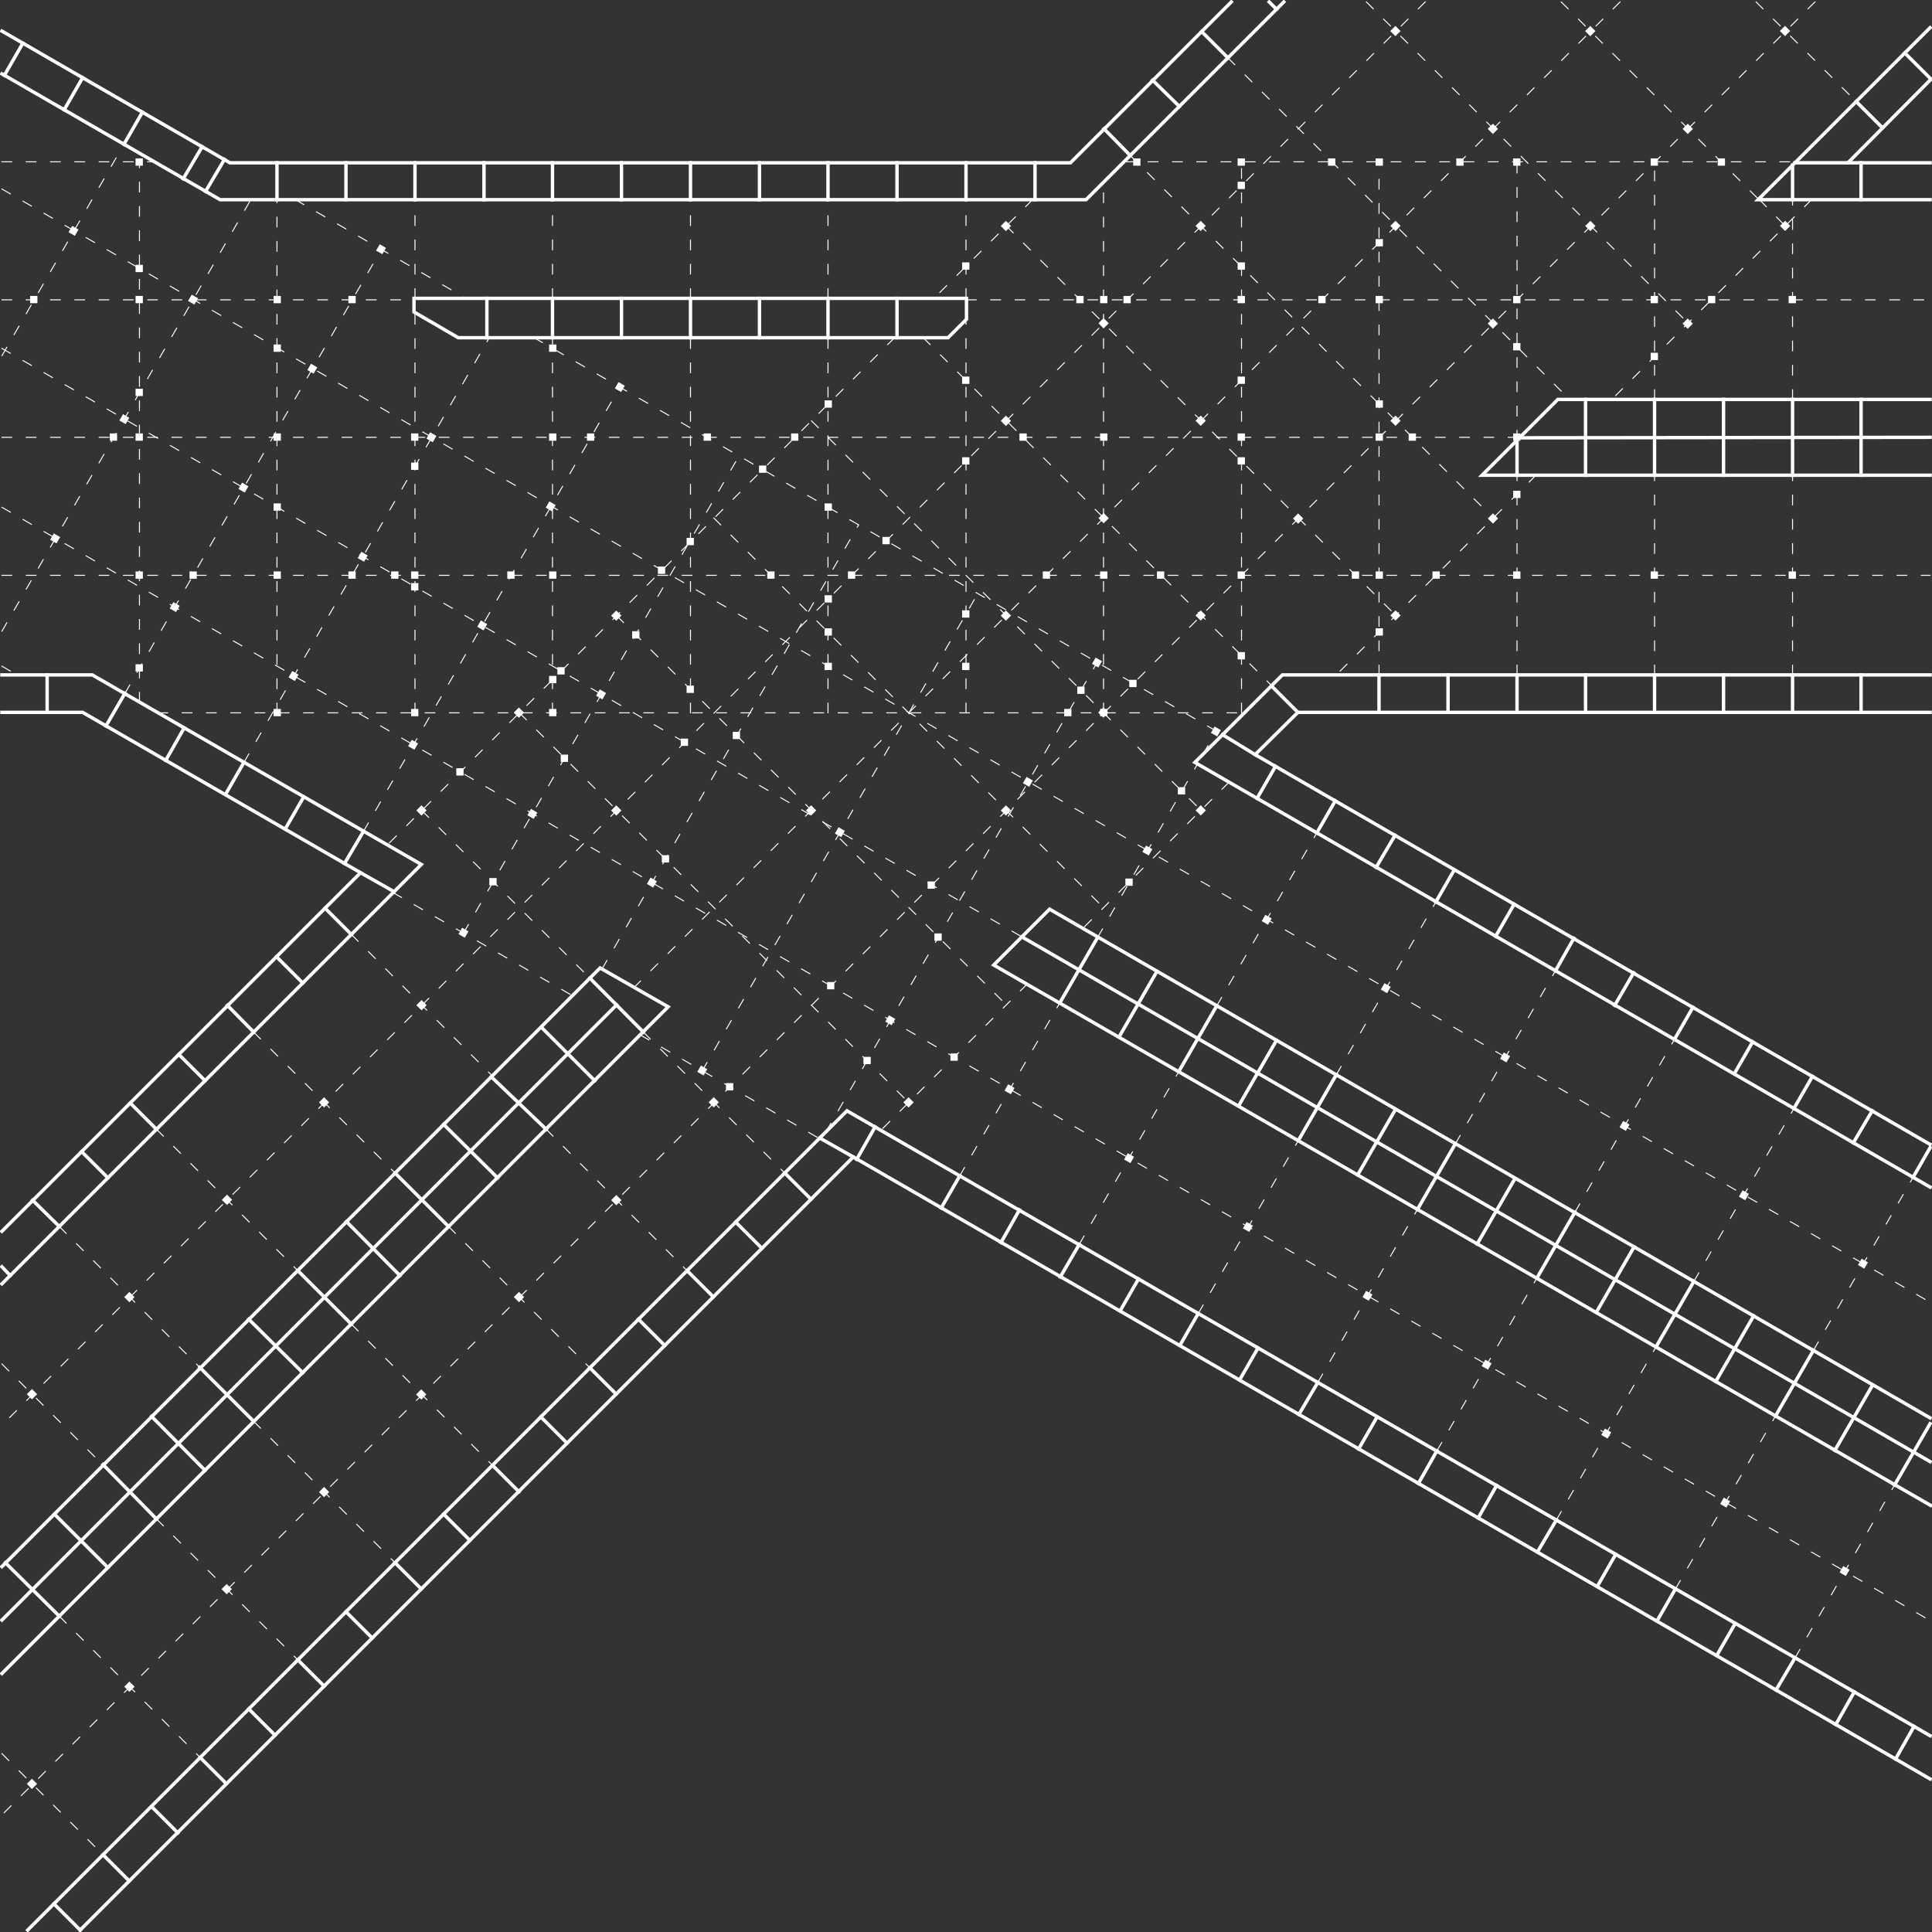 <?xml version="1.0" encoding="utf-8"?>
<!-- Generator: Adobe Illustrator 22.0.1, SVG Export Plug-In . SVG Version: 6.00 Build 0)  -->
<svg version="1.1" xmlns="http://www.w3.org/2000/svg" xmlns:xlink="http://www.w3.org/1999/xlink" x="0px" y="0px" width="397.6px"
	 height="397.6px" viewBox="0 0 397.6 397.6" style="enable-background:new 0 0 397.6 397.6;" xml:space="preserve">
<rect x="0" y="0" width="397.6" height="397.6" fill="#333333" stroke="none"/>
<style type="text/css">
	.st0{display:none;}
	.st1{display:inline;stroke:#FFFFFF;stroke-linecap:round;stroke-linejoin:round;}
	.st2{fill:#FFFFFF;stroke:#FFFFFF;stroke-width:0.4;stroke-miterlimit:10;}
	.st3{fill:none;stroke:#FFFFFF;stroke-linecap:square;}
	.st4{fill:none;stroke:#FFFFFF;stroke-width:0.7;stroke-linecap:square;}
	.st5{fill:none;stroke:#FFFFFF;stroke-width:0.55;stroke-linecap:square;}
	.st6{fill:none;stroke:#FFFFFF;stroke-width:0.6;stroke-linecap:square;stroke-dasharray:2,3;}
	.st7{fill:none;stroke:#FFFFFF;stroke-width:0.2;stroke-linecap:square;stroke-dasharray:2,3;}
	.st8{fill:none;stroke:#FFFFFF;stroke-width:0.3;stroke-linecap:square;}
	.st9{fill:none;stroke:#FFFFFF;stroke-width:0.5;stroke-linecap:square;}
	.st10{fill:none;stroke:#FFFFFF;stroke-width:0.7;stroke-linecap:square;stroke-dasharray:2,3;}
	.st11{fill:none;stroke:#FFFFFF;stroke-width:0.4;stroke-linecap:square;}
	.st12{display:inline;}
	.st13{fill:#FFFFFF;}
	.st14{display:inline;fill:none;stroke:#000000;stroke-linecap:round;stroke-linejoin:round;}
</style>
<g id="FOND" class="st0">
	<rect x="-516.8" y="-51.8" class="st1" width="1470.6" height="1969.9"/>
</g>
<g id="Calque_1" class="st0">
</g>
<g id="PLAN::STRUCTURE_1.1">
	<rect x="232.6" y="140.1" class="st2" width="1.1" height="1.1"/>
	
		<rect x="246.6" y="45.9" transform="matrix(0.707 -0.707 0.707 0.707 39.522 188.391)" class="st2" width="1.1" height="1.1"/>
	<rect x="286.7" y="86" transform="matrix(0.707 -0.707 0.707 0.707 22.917 228.479)" class="st2" width="1.1" height="1.1"/>
	
		<rect x="306.7" y="106.1" transform="matrix(0.707 -0.707 0.707 0.707 14.614 248.523)" class="st2" width="1.1" height="1.1"/>
	
		<rect x="206.5" y="45.9" transform="matrix(0.707 -0.707 0.707 0.707 27.787 160.055)" class="st2" width="1.1" height="1.1"/>
	<rect x="226.6" y="66" transform="matrix(0.707 -0.707 0.707 0.707 19.471 180.075)" class="st2" width="1.1" height="1.1"/>
	<rect x="246.6" y="86" transform="matrix(0.707 -0.707 0.707 0.707 11.175 200.132)" class="st2" width="1.1" height="1.1"/>
	
		<rect x="266.6" y="106.1" transform="matrix(0.707 -0.707 0.707 0.707 2.88 220.193)" class="st2" width="1.1" height="1.1"/>
	
		<rect x="379.1" y="322.8" transform="matrix(0.5 -0.866 0.866 0.5 -90.24 490.415)" class="st2" width="1.1" height="1.1"/>
	<rect x="382.9" y="259.5" transform="matrix(0.5 -0.866 0.866 0.5 -33.535 462.104)" class="st2" width="1.1" height="1.1"/>
	<rect x="354.5" y="308.6" transform="matrix(0.5 -0.866 0.866 0.5 -90.221 462.124)" class="st2" width="1.1" height="1.1"/>
	<rect x="358.3" y="245.4" transform="matrix(0.5 -0.866 0.866 0.5 -33.526 433.775)" class="st2" width="1.1" height="1.1"/>
	<rect x="330" y="294.5" transform="matrix(0.5 -0.866 0.866 0.5 -90.228 433.758)" class="st2" width="1.1" height="1.1"/>
	
		<rect x="333.8" y="231.2" transform="matrix(0.5 -0.866 0.866 0.5 -33.548 405.383)" class="st2" width="1.1" height="1.1"/>
	
		<rect x="305.4" y="280.3" transform="matrix(0.5 -0.866 0.866 0.5 -90.237 405.381)" class="st2" width="1.1" height="1.1"/>
	<rect x="309.2" y="217" transform="matrix(0.5 -0.866 0.866 0.5 -33.528 377.08)" class="st2" width="1.1" height="1.1"/>
	<rect x="280.9" y="266.1" transform="matrix(0.5 -0.866 0.866 0.5 -90.223 377.081)" class="st2" width="1.1" height="1.1"/>
	<rect x="284.7" y="202.8" transform="matrix(0.5 -0.866 0.866 0.5 -33.535 348.719)" class="st2" width="1.1" height="1.1"/>
	<rect x="256.3" y="251.9" transform="matrix(0.5 -0.866 0.866 0.5 -90.228 348.719)" class="st2" width="1.1" height="1.1"/>
	<rect x="260.1" y="188.7" transform="matrix(0.5 -0.866 0.866 0.5 -33.529 320.385)" class="st2" width="1.1" height="1.1"/>
	<rect x="231.8" y="237.8" transform="matrix(0.5 -0.866 0.866 0.5 -90.224 320.386)" class="st2" width="1.1" height="1.1"/>
	<rect x="249.7" y="149.9" transform="matrix(0.5 -0.866 0.866 0.5 -5.188 292.026)" class="st2" width="1.1" height="1.1"/>
	<rect x="235.6" y="174.5" transform="matrix(0.5 -0.866 0.866 0.5 -33.539 292.017)" class="st2" width="1.1" height="1.1"/>
	
		<rect x="207.2" y="223.6" transform="matrix(0.5 -0.866 0.866 0.5 -90.233 292.003)" class="st2" width="1.1" height="1.1"/>
	<rect x="225.2" y="135.8" transform="matrix(0.5 -0.866 0.866 0.5 -5.192 263.672)" class="st2" width="1.1" height="1.1"/>
	<rect x="211" y="160.3" transform="matrix(0.5 -0.866 0.866 0.5 -33.535 263.679)" class="st2" width="1.1" height="1.1"/>
	<rect x="182.7" y="209.4" transform="matrix(0.5 -0.866 0.866 0.5 -90.225 263.691)" class="st2" width="1.1" height="1.1"/>
	<rect x="172.3" y="170.7" transform="matrix(0.5 -0.866 0.866 0.5 -61.883 235.325)" class="st2" width="1.1" height="1.1"/>
	
		<rect x="144" y="219.8" transform="matrix(0.5 -0.866 0.866 0.5 -118.575 235.313)" class="st2" width="1.1" height="1.1"/>
	<rect x="133.6" y="181.1" transform="matrix(0.5 -0.866 0.866 0.5 -90.229 206.979)" class="st2" width="1.1" height="1.1"/>
	<rect x="123.2" y="142.3" transform="matrix(0.5 -0.866 0.866 0.5 -61.88 178.648)" class="st2" width="1.1" height="1.1"/>
	<rect x="109" y="166.9" transform="matrix(0.5 -0.866 0.866 0.5 -90.228 178.64)" class="st2" width="1.1" height="1.1"/>
	<rect x="94.9" y="191.4" transform="matrix(0.5 -0.866 0.866 0.5 -118.574 178.64)" class="st2" width="1.1" height="1.1"/>
	<rect x="127" y="79.1" transform="matrix(0.5 -0.866 0.866 0.5 -5.191 150.289)" class="st2" width="1.1" height="1.1"/>
	<rect x="112.8" y="103.6" transform="matrix(0.5 -0.866 0.866 0.5 -33.535 150.293)" class="st2" width="1.1" height="1.1"/>
	<rect x="98.7" y="128.2" transform="matrix(0.5 -0.866 0.866 0.5 -61.883 150.281)" class="st2" width="1.1" height="1.1"/>
	<rect x="84.5" y="152.7" transform="matrix(0.5 -0.866 0.866 0.5 -90.228 150.301)" class="st2" width="1.1" height="1.1"/>
	<rect x="88.3" y="89.4" transform="matrix(0.5 -0.866 0.866 0.5 -33.533 121.952)" class="st2" width="1.1" height="1.1"/>
	<rect x="74.1" y="114" transform="matrix(0.5 -0.866 0.866 0.5 -61.881 121.953)" class="st2" width="1.1" height="1.1"/>
	<rect x="59.9" y="138.5" transform="matrix(0.5 -0.866 0.866 0.5 -90.228 121.947)" class="st2" width="1.1" height="1.1"/>
	<rect x="77.9" y="50.7" transform="matrix(0.5 -0.866 0.866 0.5 -5.186 93.604)" class="st2" width="1.1" height="1.1"/>
	<rect x="63.7" y="75.3" transform="matrix(0.5 -0.866 0.866 0.5 -33.536 93.593)" class="st2" width="1.1" height="1.1"/>
	<rect x="49.6" y="99.8" transform="matrix(0.5 -0.866 0.866 0.5 -61.881 93.6)" class="st2" width="1.1" height="1.1"/>
	<rect x="35.4" y="124.4" transform="matrix(0.5 -0.866 0.866 0.5 -90.227 93.596)" class="st2" width="1.1" height="1.1"/>
	<rect x="39.2" y="61.1" transform="matrix(0.5 -0.866 0.866 0.5 -33.535 65.257)" class="st2" width="1.1" height="1.1"/>
	<rect x="25" y="85.7" transform="matrix(0.5 -0.866 0.866 0.5 -61.882 65.258)" class="st2" width="1.1" height="1.1"/>
	
		<rect x="286.7" y="126.1" transform="matrix(0.707 -0.707 0.707 0.707 -5.437 240.202)" class="st2" width="1.1" height="1.1"/>
	<rect x="206.5" y="86" transform="matrix(0.707 -0.707 0.707 0.707 -0.561 171.799)" class="st2" width="1.1" height="1.1"/>
	
		<rect x="226.6" y="106.1" transform="matrix(0.707 -0.707 0.707 0.707 -8.869 191.83)" class="st2" width="1.1" height="1.1"/>
	
		<rect x="246.6" y="126.1" transform="matrix(0.707 -0.707 0.707 0.707 -17.177 211.857)" class="st2" width="1.1" height="1.1"/>
	
		<rect x="206.5" y="126.1" transform="matrix(0.707 -0.707 0.707 0.707 -28.913 183.527)" class="st2" width="1.1" height="1.1"/>
	<rect x="10.8" y="110.2" transform="matrix(0.5 -0.866 0.866 0.5 -90.228 65.254)" class="st2" width="1.1" height="1.1"/>
	<rect x="14.6" y="46.9" transform="matrix(0.5 -0.866 0.866 0.5 -33.535 36.907)" class="st2" width="1.1" height="1.1"/>
	<rect x="28.1" y="117.8" class="st2" width="1.1" height="1.1"/>
	<rect x="28.1" y="89.4" class="st2" width="1.1" height="1.1"/>
	<rect x="28.1" y="61.1" class="st2" width="1.1" height="1.1"/>
	<rect x="28.1" y="32.8" class="st2" width="1.1" height="1.1"/>
	<rect x="56.5" y="146.1" class="st2" width="1.1" height="1.1"/>
	<rect x="56.5" y="117.8" class="st2" width="1.1" height="1.1"/>
	<rect x="56.5" y="89.4" class="st2" width="1.1" height="1.1"/>
	<rect x="56.5" y="61.1" class="st2" width="1.1" height="1.1"/>
	<rect x="84.8" y="146.1" class="st2" width="1.1" height="1.1"/>
	<rect x="84.8" y="117.8" class="st2" width="1.1" height="1.1"/>
	<rect x="84.8" y="89.4" class="st2" width="1.1" height="1.1"/>
	<rect x="113.2" y="146.1" class="st2" width="1.1" height="1.1"/>
	<rect x="113.2" y="117.8" class="st2" width="1.1" height="1.1"/>
	<rect x="113.2" y="89.4" class="st2" width="1.1" height="1.1"/>
	<rect x="226.6" y="146.1" class="st2" width="1.1" height="1.1"/>
	<rect x="226.6" y="117.8" class="st2" width="1.1" height="1.1"/>
	<rect x="226.6" y="89.4" class="st2" width="1.1" height="1.1"/>
	<rect x="226.6" y="61.1" class="st2" width="1.1" height="1.1"/>
	<rect x="254.9" y="117.8" class="st2" width="1.1" height="1.1"/>
	<rect x="254.9" y="89.4" class="st2" width="1.1" height="1.1"/>
	<rect x="254.9" y="61.1" class="st2" width="1.1" height="1.1"/>
	<rect x="254.9" y="32.8" class="st2" width="1.1" height="1.1"/>
	<rect x="283.3" y="117.8" class="st2" width="1.1" height="1.1"/>
	<rect x="283.3" y="89.4" class="st2" width="1.1" height="1.1"/>
	<rect x="283.3" y="61.1" class="st2" width="1.1" height="1.1"/>
	<rect x="283.3" y="32.8" class="st2" width="1.1" height="1.1"/>
	<rect x="311.6" y="117.8" class="st2" width="1.1" height="1.1"/>
	<rect x="311.6" y="89.4" class="st2" width="1.1" height="1.1"/>
	<rect x="311.6" y="61.1" class="st2" width="1.1" height="1.1"/>
	<rect x="311.6" y="32.8" class="st2" width="1.1" height="1.1"/>
	<rect x="339.9" y="117.8" class="st2" width="1.1" height="1.1"/>
	<rect x="339.9" y="61.1" class="st2" width="1.1" height="1.1"/>
	<rect x="339.9" y="32.8" class="st2" width="1.1" height="1.1"/>
	<rect x="368.3" y="117.8" class="st2" width="1.1" height="1.1"/>
	<rect x="368.3" y="61.1" class="st2" width="1.1" height="1.1"/>
	
		<rect x="366.9" y="5.8" transform="matrix(0.707 -0.707 0.707 0.707 103.077 261.672)" class="st2" width="1.1" height="1.1"/>
	
		<rect x="326.8" y="5.8" transform="matrix(0.707 -0.707 0.707 0.707 91.351 233.342)" class="st2" width="1.1" height="1.1"/>
	
		<rect x="346.8" y="25.9" transform="matrix(0.707 -0.707 0.707 0.707 83.063 253.403)" class="st2" width="1.1" height="1.1"/>
	
		<rect x="366.9" y="45.9" transform="matrix(0.707 -0.707 0.707 0.707 74.746 273.43)" class="st2" width="1.1" height="1.1"/>
	
		<rect x="286.7" y="5.8" transform="matrix(0.707 -0.707 0.707 0.707 79.597 204.983)" class="st2" width="1.1" height="1.1"/>
	
		<rect x="306.7" y="25.9" transform="matrix(0.707 -0.707 0.707 0.707 71.307 225.04)" class="st2" width="1.1" height="1.1"/>
	
		<rect x="326.8" y="45.9" transform="matrix(0.707 -0.707 0.707 0.707 63.017 245.1)" class="st2" width="1.1" height="1.1"/>
	<rect x="346.8" y="66" transform="matrix(0.707 -0.707 0.707 0.707 54.702 265.128)" class="st2" width="1.1" height="1.1"/>
	
		<rect x="286.7" y="45.9" transform="matrix(0.707 -0.707 0.707 0.707 51.263 216.737)" class="st2" width="1.1" height="1.1"/>
	
		<rect x="226.6" y="146.1" transform="matrix(0.707 -0.707 0.707 0.707 -37.219 203.555)" class="st2" width="1.1" height="1.1"/>
	
		<rect x="246.6" y="166.2" transform="matrix(0.707 -0.707 0.707 0.707 -45.518 223.615)" class="st2" width="1.1" height="1.1"/>
	
		<rect x="206.5" y="166.2" transform="matrix(0.707 -0.707 0.707 0.707 -57.257 195.285)" class="st2" width="1.1" height="1.1"/>
	
		<rect x="126.3" y="126.1" transform="matrix(0.707 -0.707 0.707 0.707 -52.396 126.834)" class="st2" width="1.1" height="1.1"/>
	
		<rect x="166.4" y="166.2" transform="matrix(0.707 -0.707 0.707 0.707 -69.001 166.922)" class="st2" width="1.1" height="1.1"/>
	
		<rect x="106.3" y="146.1" transform="matrix(0.707 -0.707 0.707 0.707 -72.438 118.521)" class="st2" width="1.1" height="1.1"/>
	
		<rect x="126.3" y="166.2" transform="matrix(0.707 -0.707 0.707 0.707 -80.744 138.589)" class="st2" width="1.1" height="1.1"/>
	
		<rect x="186.5" y="226.3" transform="matrix(0.707 -0.707 0.707 0.707 -105.651 198.726)" class="st2" width="1.1" height="1.1"/>
	
		<rect x="86.2" y="166.2" transform="matrix(0.707 -0.707 0.707 0.707 -92.484 110.229)" class="st2" width="1.1" height="1.1"/>
	<rect x="306.7" y="66" transform="matrix(0.707 -0.707 0.707 0.707 42.95 236.765)" class="st2" width="1.1" height="1.1"/>
	
		<rect x="146.4" y="226.3" transform="matrix(0.707 -0.707 0.707 0.707 -117.391 170.361)" class="st2" width="1.1" height="1.1"/>
	
		<rect x="86.2" y="206.3" transform="matrix(0.707 -0.707 0.707 0.707 -120.825 121.958)" class="st2" width="1.1" height="1.1"/>
	
		<rect x="126.3" y="246.4" transform="matrix(0.707 -0.707 0.707 0.707 -137.44 162.075)" class="st2" width="1.1" height="1.1"/>
	
		<rect x="66.2" y="226.3" transform="matrix(0.707 -0.707 0.707 0.707 -140.881 113.681)" class="st2" width="1.1" height="1.1"/>
	
		<rect x="106.3" y="266.4" transform="matrix(0.707 -0.707 0.707 0.707 -157.472 153.74)" class="st2" width="1.1" height="1.1"/>
	
		<rect x="46.2" y="246.4" transform="matrix(0.707 -0.707 0.707 0.707 -160.927 105.379)" class="st2" width="1.1" height="1.1"/>
	
		<rect x="86.2" y="286.4" transform="matrix(0.707 -0.707 0.707 0.707 -177.514 145.437)" class="st2" width="1.1" height="1.1"/>
	
		<rect x="26.1" y="266.4" transform="matrix(0.707 -0.707 0.707 0.707 -180.951 97.05)" class="st2" width="1.1" height="1.1"/>
	
		<rect x="66.2" y="306.5" transform="matrix(0.707 -0.707 0.707 0.707 -197.578 137.168)" class="st2" width="1.1" height="1.1"/>
	
		<rect x="6.1" y="286.4" transform="matrix(0.707 -0.707 0.707 0.707 -200.994 88.748)" class="st2" width="1.1" height="1.1"/>
	
		<rect x="46.2" y="326.5" transform="matrix(0.707 -0.707 0.707 0.707 -217.623 128.865)" class="st2" width="1.1" height="1.1"/>
	
		<rect x="26.1" y="346.6" transform="matrix(0.707 -0.707 0.707 0.707 -237.641 120.53)" class="st2" width="1.1" height="1.1"/>
	
		<rect x="6.1" y="366.6" transform="matrix(0.707 -0.707 0.707 0.707 -257.699 112.244)" class="st2" width="1.1" height="1.1"/>
	<rect x="170.4" y="202.3" class="st2" width="1.1" height="1.1"/>
	<rect x="198.2" y="125.8" class="st2" width="1.1" height="1.1"/>
	<rect x="198.2" y="136.6" class="st2" width="1.1" height="1.1"/>
	<rect x="169.9" y="129.5" class="st2" width="1.1" height="1.1"/>
	<rect x="169.9" y="136.6" class="st2" width="1.1" height="1.1"/>
	<rect x="135.6" y="116.8" class="st2" width="1.1" height="1.1"/>
	<rect x="71.9" y="61.1" class="st2" width="1.1" height="1.1"/>
	<rect x="28.1" y="80.2" class="st2" width="1.1" height="1.1"/>
	<rect x="39.2" y="117.8" class="st2" width="1.1" height="1.1"/>
	<rect x="28.1" y="136.9" class="st2" width="1.1" height="1.1"/>
	<rect x="353.7" y="32.8" class="st2" width="1.1" height="1.1"/>
	<rect x="351.7" y="61.1" class="st2" width="1.1" height="1.1"/>
	<rect x="311.6" y="101.2" class="st2" width="1.1" height="1.1"/>
	<rect x="254.9" y="94.3" class="st2" width="1.1" height="1.1"/>
	<rect x="283.3" y="82.6" class="st2" width="1.1" height="1.1"/>
	<rect x="311.6" y="70.8" class="st2" width="1.1" height="1.1"/>
	<rect x="299.9" y="32.8" class="st2" width="1.1" height="1.1"/>
	<rect x="273.5" y="32.8" class="st2" width="1.1" height="1.1"/>
	<rect x="283.3" y="49.4" class="st2" width="1.1" height="1.1"/>
	<rect x="219.2" y="146.1" class="st2" width="1.1" height="1.1"/>
	<rect x="242.6" y="162.2" class="st2" width="1.1" height="1.1"/>
	<rect x="283.3" y="129.5" class="st2" width="1.1" height="1.1"/>
	<rect x="278.4" y="117.8" class="st2" width="1.1" height="1.1"/>
	<rect x="295" y="117.8" class="st2" width="1.1" height="1.1"/>
	<rect x="290.1" y="89.4" class="st2" width="1.1" height="1.1"/>
	<rect x="339.9" y="72.8" class="st2" width="1.1" height="1.1"/>
	<rect x="254.9" y="37.6" class="st2" width="1.1" height="1.1"/>
	<rect x="233.4" y="32.8" class="st2" width="1.1" height="1.1"/>
	<rect x="254.9" y="54.2" class="st2" width="1.1" height="1.1"/>
	<rect x="271.5" y="61.1" class="st2" width="1.1" height="1.1"/>
	<rect x="254.9" y="77.7" class="st2" width="1.1" height="1.1"/>
	<rect x="210" y="89.4" class="st2" width="1.1" height="1.1"/>
	<rect x="214.8" y="117.8" class="st2" width="1.1" height="1.1"/>
	<rect x="238.3" y="117.8" class="st2" width="1.1" height="1.1"/>
	<rect x="254.9" y="134.4" class="st2" width="1.1" height="1.1"/>
	<rect x="198.2" y="77.7" class="st2" width="1.1" height="1.1"/>
	<rect x="221.7" y="61.1" class="st2" width="1.1" height="1.1"/>
	<rect x="231.4" y="61.1" class="st2" width="1.1" height="1.1"/>
	<rect x="198.2" y="54.2" class="st2" width="1.1" height="1.1"/>
	<rect x="169.9" y="82.6" class="st2" width="1.1" height="1.1"/>
	<rect x="198.2" y="94.3" class="st2" width="1.1" height="1.1"/>
	<rect x="169.9" y="103.8" class="st2" width="1.1" height="1.1"/>
	<rect x="181.8" y="110.7" class="st2" width="1.1" height="1.1"/>
	<rect x="169.9" y="122.7" class="st2" width="1.1" height="1.1"/>
	<rect x="174.7" y="117.8" class="st2" width="1.1" height="1.1"/>
	<rect x="158.1" y="117.8" class="st2" width="1.1" height="1.1"/>
	<rect x="141.5" y="110.9" class="st2" width="1.1" height="1.1"/>
	<rect x="156.4" y="96" class="st2" width="1.1" height="1.1"/>
	<rect x="163" y="89.4" class="st2" width="1.1" height="1.1"/>
	<rect x="145" y="89.4" class="st2" width="1.1" height="1.1"/>
	<rect x="121" y="89.4" class="st2" width="1.1" height="1.1"/>
	<rect x="113.2" y="71.1" class="st2" width="1.1" height="1.1"/>
	<rect x="84.8" y="95.4" class="st2" width="1.1" height="1.1"/>
	<rect x="104.6" y="117.8" class="st2" width="1.1" height="1.1"/>
	<rect x="130.3" y="130.1" class="st2" width="1.1" height="1.1"/>
	<rect x="71.9" y="117.8" class="st2" width="1.1" height="1.1"/>
	<rect x="80.7" y="117.8" class="st2" width="1.1" height="1.1"/>
	<rect x="84.8" y="120.2" class="st2" width="1.1" height="1.1"/>
	<rect x="56.5" y="103.8" class="st2" width="1.1" height="1.1"/>
	<rect x="56.5" y="71.1" class="st2" width="1.1" height="1.1"/>
	<rect x="22.8" y="89.4" class="st2" width="1.1" height="1.1"/>
	<rect x="28.1" y="54.7" class="st2" width="1.1" height="1.1"/>
	<rect x="6.4" y="61.1" class="st2" width="1.1" height="1.1"/>
	<rect x="141.5" y="141.3" class="st2" width="1.1" height="1.1"/>
	<rect x="114.9" y="137.5" class="st2" width="1.1" height="1.1"/>
	<rect x="113.2" y="139.3" class="st2" width="1.1" height="1.1"/>
	<rect x="94.1" y="158.3" class="st2" width="1.1" height="1.1"/>
	<rect x="115.6" y="155.5" class="st2" width="1.1" height="1.1"/>
	<rect x="100.9" y="180.9" class="st2" width="1.1" height="1.1"/>
	<rect x="136.4" y="176.2" class="st2" width="1.1" height="1.1"/>
	<rect x="140.3" y="152.2" class="st2" width="1.1" height="1.1"/>
	<rect x="151" y="150.8" class="st2" width="1.1" height="1.1"/>
	<rect x="149.6" y="223.1" class="st2" width="1.1" height="1.1"/>
	<rect x="177.9" y="217.7" class="st2" width="1.1" height="1.1"/>
	<rect x="192.5" y="192.3" class="st2" width="1.1" height="1.1"/>
	<rect x="231.8" y="181" class="st2" width="1.1" height="1.1"/>
	<rect x="195.8" y="217" class="st2" width="1.1" height="1.1"/>
	<rect x="191.1" y="181.6" class="st2" width="1.1" height="1.1"/>
	<rect x="221.9" y="141.5" class="st2" width="1.1" height="1.1"/>
</g>
<g id="PLAN::IPN">
</g>
<g id="PLAN::STRUCTURE_2.3">
	<line class="st4" x1="52.2" y1="292.5" x2="41.1" y2="281.4"/>
	<line class="st4" x1="126.9" y1="206.8" x2="0.4" y2="333.4"/>
	<polyline class="st4" points="5.7,397.2 174.3,228.6 397.2,357.2 	"/>
	<polyline class="st4" points="397.2,366.1 175.6,238.1 16.5,397.2 	"/>
	<line class="st4" x1="26.6" y1="387.1" x2="21.2" y2="381.7"/>
	<line class="st4" x1="46.6" y1="367.1" x2="41.2" y2="361.7"/>
	<line class="st4" x1="66.7" y1="347" x2="61.3" y2="341.6"/>
	<line class="st4" x1="86.7" y1="327" x2="81.3" y2="321.6"/>
	<line class="st4" x1="106.8" y1="307" x2="101.4" y2="301.6"/>
	<line class="st4" x1="126.8" y1="286.9" x2="121.4" y2="281.5"/>
	<line class="st4" x1="146.8" y1="266.9" x2="141.4" y2="261.5"/>
	<line class="st4" x1="166.9" y1="246.8" x2="161.5" y2="241.4"/>
	<line class="st4" x1="156.8" y1="256.9" x2="151.4" y2="251.5"/>
	<line class="st4" x1="136.8" y1="276.9" x2="131.4" y2="271.5"/>
	<line class="st4" x1="116.7" y1="297" x2="111.3" y2="291.6"/>
	<line class="st4" x1="96.7" y1="317" x2="91.3" y2="311.6"/>
	<line class="st4" x1="76.6" y1="337.1" x2="71.2" y2="331.7"/>
	<line class="st4" x1="56.6" y1="357.1" x2="51.2" y2="351.7"/>
	<line class="st4" x1="36.6" y1="377.2" x2="31.2" y2="371.8"/>
	<line class="st4" x1="16.5" y1="397.2" x2="11.1" y2="391.8"/>
	<line class="st4" x1="175.6" y1="238.1" x2="168.7" y2="234.2"/>
	<line class="st4" x1="180.1" y1="231.9" x2="176.3" y2="238.6"/>
	<line class="st4" x1="197.5" y1="242" x2="193.7" y2="248.6"/>
	<line class="st4" x1="209.8" y1="249" x2="206" y2="255.7"/>
	<line class="st4" x1="234.3" y1="263.2" x2="230.5" y2="269.8"/>
	<line class="st4" x1="222.1" y1="256.1" x2="218.2" y2="262.8"/>
	<line class="st4" x1="258.9" y1="277.4" x2="255.1" y2="284"/>
	<line class="st4" x1="246.6" y1="270.3" x2="242.8" y2="276.9"/>
	<line class="st4" x1="283.4" y1="291.6" x2="279.6" y2="298.2"/>
	<line class="st4" x1="271.2" y1="284.5" x2="267.3" y2="291.1"/>
	<line class="st4" x1="308" y1="305.7" x2="304.2" y2="312.4"/>
	<line class="st4" x1="295.7" y1="298.6" x2="291.9" y2="305.3"/>
	<line class="st4" x1="332.5" y1="319.9" x2="328.7" y2="326.5"/>
	<line class="st4" x1="320.3" y1="312.8" x2="316.4" y2="319.4"/>
	<line class="st4" x1="357.1" y1="334.1" x2="353.3" y2="340.7"/>
	<line class="st4" x1="344.8" y1="327" x2="341" y2="333.6"/>
	<line class="st4" x1="381.6" y1="348.2" x2="377.8" y2="354.9"/>
	<line class="st4" x1="369.4" y1="341.2" x2="365.5" y2="347.8"/>
	<line class="st4" x1="393.9" y1="355.3" x2="390.1" y2="362"/>
	<polyline class="st4" points="0.4,264.2 86.7,177.9 19,138.9 0.4,138.9 	"/>
	<polyline class="st4" points="0.4,146.6 17,146.6 74.2,179.6 0.4,253.4 	"/>
	<line class="st4" x1="12.2" y1="252.4" x2="6.7" y2="247"/>
	<line class="st4" x1="22.2" y1="242.4" x2="16.8" y2="237"/>
	<line class="st4" x1="42.2" y1="222.4" x2="36.8" y2="217"/>
	<line class="st4" x1="32.2" y1="232.4" x2="26.8" y2="227"/>
	<line class="st4" x1="62.3" y1="202.3" x2="56.9" y2="196.9"/>
	<line class="st4" x1="52.2" y1="212.4" x2="46.8" y2="206.9"/>
	<line class="st4" x1="72.3" y1="192.3" x2="66.9" y2="186.9"/>
	<line class="st4" x1="74.2" y1="179.6" x2="81.1" y2="183.5"/>
	<line class="st4" x1="74.8" y1="171.1" x2="70.9" y2="177.7"/>
	<line class="st4" x1="62.5" y1="164" x2="58.7" y2="170.6"/>
	<line class="st4" x1="37.9" y1="149.8" x2="34.1" y2="156.5"/>
	<line class="st4" x1="50.2" y1="156.9" x2="46.4" y2="163.5"/>
	<line class="st4" x1="25.7" y1="142.7" x2="21.8" y2="149.4"/>
	<line class="st4" x1="9.7" y1="146.6" x2="9.7" y2="138.9"/>
	<polyline class="st4" points="397.2,244.3 245.9,156.9 263.9,138.9 397.2,138.9 	"/>
	<polyline class="st4" points="397.2,146.6 267.1,146.6 258.3,155.3 397,235.4 397.2,235.5 	"/>
	<line class="st4" x1="283.8" y1="138.9" x2="283.8" y2="146.6"/>
	<line class="st4" x1="298" y1="138.9" x2="298" y2="146.6"/>
	<line class="st4" x1="326.3" y1="138.9" x2="326.3" y2="146.6"/>
	<line class="st4" x1="312.2" y1="138.9" x2="312.2" y2="146.6"/>
	<line class="st4" x1="354.7" y1="138.9" x2="354.7" y2="146.6"/>
	<line class="st4" x1="340.5" y1="138.9" x2="340.5" y2="146.6"/>
	<line class="st4" x1="383" y1="138.9" x2="383" y2="146.6"/>
	<line class="st4" x1="368.9" y1="138.9" x2="368.9" y2="146.6"/>
	<line class="st4" x1="267.1" y1="146.6" x2="261.7" y2="141.2"/>
	<line class="st4" x1="258.3" y1="155.3" x2="251.6" y2="151.2"/>
	<line class="st4" x1="262.5" y1="157.7" x2="258.7" y2="164.3"/>
	<line class="st4" x1="271" y1="171.4" x2="274.8" y2="164.8"/>
	<line class="st4" x1="295.5" y1="185.6" x2="299.3" y2="179"/>
	<line class="st4" x1="287.1" y1="171.9" x2="283.2" y2="178.5"/>
	<line class="st4" x1="320.1" y1="199.8" x2="323.9" y2="193.1"/>
	<line class="st4" x1="311.6" y1="186.1" x2="307.8" y2="192.7"/>
	<line class="st4" x1="344.6" y1="213.9" x2="348.4" y2="207.3"/>
	<line class="st4" x1="336.2" y1="200.2" x2="332.3" y2="206.9"/>
	<line class="st4" x1="369.2" y1="228.1" x2="373" y2="221.5"/>
	<line class="st4" x1="360.7" y1="214.4" x2="356.9" y2="221"/>
	<line class="st4" x1="385.3" y1="228.6" x2="381.4" y2="235.2"/>
	<line class="st4" x1="393.7" y1="242.3" x2="397.2" y2="236.2"/>
	<polyline class="st4" points="0.4,15.2 45.3,41.1 223.5,41.1 264.2,0.4 	"/>
	<polyline class="st4" points="253.4,0.4 220.3,33.5 47.3,33.5 0.4,6.4 	"/>
	<line class="st4" x1="0.9" y1="15.5" x2="4.7" y2="8.9"/>
	<line class="st4" x1="17" y1="16" x2="13.2" y2="22.6"/>
	<line class="st4" x1="25.5" y1="29.7" x2="29.3" y2="23.1"/>
	<line class="st4" x1="41.6" y1="30.2" x2="37.7" y2="36.8"/>
	<line class="st4" x1="46.2" y1="32.8" x2="42.3" y2="39.4"/>
	<line class="st4" x1="57" y1="41.1" x2="57" y2="33.5"/>
	<line class="st4" x1="85.4" y1="41.1" x2="85.4" y2="33.5"/>
	<line class="st4" x1="71.2" y1="41.1" x2="71.2" y2="33.5"/>
	<line class="st4" x1="99.6" y1="41.1" x2="99.6" y2="33.5"/>
	<line class="st4" x1="113.7" y1="41.1" x2="113.7" y2="33.5"/>
	<line class="st4" x1="127.9" y1="41.1" x2="127.9" y2="33.5"/>
	<line class="st4" x1="142.1" y1="41.1" x2="142.1" y2="33.5"/>
	<line class="st4" x1="156.3" y1="41.1" x2="156.3" y2="33.5"/>
	<line class="st4" x1="170.4" y1="41.1" x2="170.4" y2="33.5"/>
	<line class="st4" x1="184.6" y1="41.1" x2="184.6" y2="33.5"/>
	<line class="st4" x1="198.8" y1="41.1" x2="198.8" y2="33.5"/>
	<line class="st4" x1="213" y1="41.1" x2="213" y2="33.5"/>
	<line class="st4" x1="232.6" y1="32" x2="227.2" y2="26.5"/>
	<line class="st4" x1="242.7" y1="21.9" x2="237.2" y2="16.5"/>
	<line class="st4" x1="252.7" y1="11.9" x2="247.3" y2="6.5"/>
	<line class="st4" x1="262.7" y1="1.9" x2="261.2" y2="0.4"/>
	<polyline class="st4" points="397.2,41.1 361.8,41.1 397.2,5.7 	"/>
	<polyline class="st4" points="397.2,33.5 380.3,33.5 397.2,16.5 	"/>
	<line class="st4" x1="392" y1="10.9" x2="397.2" y2="16.1"/>
	<line class="st4" x1="382" y1="20.9" x2="387.4" y2="26.3"/>
	<line class="st4" x1="380.3" y1="33.5" x2="369.4" y2="33.5"/>
	<line class="st4" x1="383" y1="33.5" x2="383" y2="41.1"/>
	<line class="st4" x1="368.9" y1="41.1" x2="368.9" y2="34"/>
	<polyline class="st4" points="397.2,82.2 320.6,82.2 305,97.8 397.2,97.8 	"/>
	<line class="st4" x1="397.2" y1="90" x2="312.7" y2="90.1"/>
	<line class="st4" x1="326.3" y1="97.8" x2="326.3" y2="82.2"/>
	<line class="st4" x1="312.2" y1="97.8" x2="312.2" y2="90.6"/>
	<line class="st4" x1="340.5" y1="97.8" x2="340.5" y2="82.2"/>
	<line class="st4" x1="354.7" y1="97.8" x2="354.7" y2="82.2"/>
	<line class="st4" x1="368.9" y1="97.8" x2="368.9" y2="82.2"/>
	<line class="st4" x1="383" y1="97.8" x2="383" y2="82.2"/>
	<polygon class="st4" points="85.2,61.4 85.2,64.2 94.3,69.5 195.1,69.5 198.9,65.7 198.9,61.4 	"/>
	<line class="st4" x1="113.7" y1="69.5" x2="113.7" y2="61.4"/>
	<line class="st4" x1="100.2" y1="61.4" x2="100.2" y2="69.5"/>
	<line class="st4" x1="127.9" y1="61.4" x2="127.9" y2="69.5"/>
	<line class="st4" x1="142.1" y1="69.5" x2="142.1" y2="61.4"/>
	<line class="st4" x1="156.3" y1="69.5" x2="156.3" y2="61.4"/>
	<line class="st4" x1="170.4" y1="69.5" x2="170.4" y2="61.4"/>
	<line class="st4" x1="184.6" y1="69.5" x2="184.6" y2="61.4"/>
	<polyline class="st4" points="0.4,344.4 137.5,207.2 123.5,199.2 0.4,322.4 	"/>
	<line class="st4" x1="132.4" y1="212.4" x2="121.4" y2="201.3"/>
	<line class="st4" x1="122.4" y1="222.4" x2="111.4" y2="211.4"/>
	<line class="st4" x1="112.4" y1="232.4" x2="101.1" y2="221.6"/>
	<line class="st4" x1="102.4" y1="242.4" x2="91.3" y2="231.4"/>
	<line class="st4" x1="92.3" y1="252.4" x2="81.3" y2="241.4"/>
	<line class="st4" x1="82.3" y1="262.5" x2="71.3" y2="251.4"/>
	<line class="st4" x1="72.3" y1="272.5" x2="61.3" y2="261.5"/>
	<line class="st4" x1="62.3" y1="282.5" x2="51.2" y2="271.5"/>
	<line class="st4" x1="42.2" y1="302.6" x2="31.2" y2="291.5"/>
	<line class="st4" x1="32.2" y1="312.6" x2="21.2" y2="301.4"/>
	<line class="st4" x1="22.2" y1="322.6" x2="11.2" y2="311.6"/>
	<line class="st4" x1="12.2" y1="332.6" x2="1.1" y2="321.6"/>
	<line class="st4" x1="2.1" y1="262.5" x2="0.4" y2="260.7"/>
	<polyline class="st4" points="397.3,309.8 204.5,198.6 216,187.1 397.2,291.8 	"/>
	<line class="st4" x1="210.3" y1="192.8" x2="397.2" y2="300.8"/>
	<line class="st4" x1="389.9" y1="305.6" x2="397.2" y2="293"/>
	<line class="st4" x1="377.6" y1="298.5" x2="385.4" y2="285"/>
	<line class="st4" x1="373.2" y1="277.9" x2="365.4" y2="291.4"/>
	<line class="st4" x1="360.9" y1="270.8" x2="353.1" y2="284.3"/>
	<line class="st4" x1="348.6" y1="263.7" x2="340.8" y2="277.2"/>
	<line class="st4" x1="336.3" y1="256.6" x2="328.5" y2="270.1"/>
	<line class="st4" x1="324.1" y1="249.5" x2="316.3" y2="263"/>
	<line class="st4" x1="311.8" y1="242.5" x2="304" y2="256"/>
	<line class="st4" x1="299.5" y1="235.4" x2="291.7" y2="248.9"/>
	<line class="st4" x1="287.2" y1="228.3" x2="279.4" y2="241.8"/>
	<line class="st4" x1="275" y1="221.2" x2="267.2" y2="234.7"/>
	<line class="st4" x1="262.7" y1="214.1" x2="254.9" y2="227.6"/>
	<line class="st4" x1="250.4" y1="207" x2="242.6" y2="220.5"/>
	<line class="st4" x1="238.1" y1="199.9" x2="230.3" y2="213.4"/>
	<line class="st4" x1="225.9" y1="192.9" x2="218.1" y2="206.4"/>
</g>
<g id="PLAN::POINTILLE">
	<line class="st7" x1="0.4" y1="118.4" x2="397.2" y2="118.4"/>
	<line class="st7" x1="312.2" y1="90.6" x2="312.2" y2="33.3"/>
	<line class="st7" x1="57" y1="146.7" x2="57" y2="41.1"/>
	<line class="st7" x1="28.7" y1="144.5" x2="28.7" y2="33.3"/>
	<line class="st7" x1="142.1" y1="61.4" x2="142.1" y2="41.1"/>
	<line class="st7" x1="113.7" y1="61.4" x2="113.7" y2="41.1"/>
	<line class="st7" x1="85.4" y1="61.4" x2="85.4" y2="41.1"/>
	<line class="st7" x1="85.4" y1="146.7" x2="85.4" y2="64.3"/>
	<line class="st7" x1="170.4" y1="61.4" x2="170.4" y2="41.1"/>
	<line class="st7" x1="198.8" y1="61.4" x2="198.8" y2="41.1"/>
	<line class="st7" x1="250.4" y1="207" x2="271" y2="171.4"/>
	<line class="st7" x1="222.1" y1="256.1" x2="242.6" y2="220.5"/>
	<line class="st7" x1="247.6" y1="155.2" x2="250.3" y2="150.5"/>
	<line class="st7" x1="225.9" y1="192.9" x2="246.4" y2="157.3"/>
	<line class="st7" x1="197.5" y1="242" x2="218.1" y2="206.4"/>
	<line class="st7" x1="50.2" y1="156.9" x2="100.7" y2="69.5"/>
	<line class="st7" x1="25.7" y1="142.7" x2="78.5" y2="51.3"/>
	<line class="st7" x1="275" y1="221.2" x2="295.5" y2="185.6"/>
	<line class="st7" x1="246.6" y1="270.3" x2="267.2" y2="234.7"/>
	<line class="st7" x1="299.5" y1="235.4" x2="320.1" y2="199.8"/>
	<line class="st7" x1="271.2" y1="284.5" x2="291.7" y2="248.9"/>
	<line class="st7" x1="324.1" y1="249.5" x2="344.6" y2="213.9"/>
	<line class="st7" x1="295.7" y1="298.6" x2="316.3" y2="263"/>
	<line class="st7" x1="348.6" y1="263.7" x2="369.2" y2="228.1"/>
	<line class="st7" x1="320.3" y1="312.8" x2="340.8" y2="277.2"/>
	<line class="st7" x1="211.4" y1="202.5" x2="181.3" y2="232.6"/>
	<line class="st7" x1="252.9" y1="161" x2="222.8" y2="191.1"/>
	<line class="st7" x1="372.8" y1="41.1" x2="331.7" y2="82.2"/>
	<line class="st7" x1="252.7" y1="11.9" x2="323" y2="82.2"/>
	<line class="st7" x1="72.3" y1="192.3" x2="101.3" y2="221.4"/>
	<line class="st7" x1="52.2" y1="212.4" x2="81.3" y2="241.4"/>
	<line class="st7" x1="32.2" y1="232.4" x2="61.3" y2="261.5"/>
	<line class="st7" x1="12.2" y1="252.4" x2="41.2" y2="281.5"/>
	<line class="st7" x1="0.4" y1="360.9" x2="21.2" y2="381.7"/>
	<line class="st7" x1="12.2" y1="332.6" x2="41.2" y2="361.7"/>
	<line class="st7" x1="0.4" y1="280.7" x2="21.2" y2="301.5"/>
	<line class="st7" x1="362.1" y1="41.1" x2="367.4" y2="46.5"/>
	<line class="st7" x1="321.3" y1="0.4" x2="361.9" y2="41"/>
	<line class="st7" x1="361.4" y1="0.4" x2="382" y2="20.9"/>
	<line class="st7" x1="212.5" y1="41.1" x2="192.2" y2="61.4"/>
	<line class="st7" x1="369.4" y1="341.2" x2="389.9" y2="305.6"/>
	<line class="st7" x1="373.2" y1="277.9" x2="393.7" y2="242.3"/>
	<line class="st7" x1="344.8" y1="327" x2="365.4" y2="291.4"/>
	<line class="st7" x1="0.4" y1="129.9" x2="51.6" y2="41.1"/>
	<line class="st7" x1="0.4" y1="73.2" x2="25.5" y2="29.7"/>
	<line class="st7" x1="80.9" y1="183.7" x2="117.8" y2="204.9"/>
	<line class="st7" x1="0.4" y1="137.1" x2="3.5" y2="138.9"/>
	<line class="st7" x1="60.8" y1="41.1" x2="95.9" y2="61.4"/>
	<line class="st7" x1="231.3" y1="33.3" x2="369.6" y2="33.3"/>
	<line class="st7" x1="0.4" y1="33.3" x2="31.7" y2="33.3"/>
	<line class="st7" x1="198.9" y1="61.7" x2="397.2" y2="61.7"/>
	<line class="st7" x1="0.4" y1="61.7" x2="85.2" y2="61.7"/>
	<line class="st7" x1="281.2" y1="0.4" x2="347.4" y2="66.5"/>
	<line class="st7" x1="32.5" y1="146.7" x2="256.1" y2="146.7"/>
	<line class="st7" x1="190" y1="69.5" x2="261.7" y2="141.1"/>
	<line class="st7" x1="316.1" y1="97.8" x2="275" y2="138.9"/>
	<line class="st7" x1="74.8" y1="171.1" x2="127.6" y2="79.6"/>
	<line class="st7" x1="123.9" y1="199.4" x2="176.7" y2="108"/>
	<line class="st7" x1="170" y1="232.9" x2="225.8" y2="136.3"/>
	<line class="st7" x1="283.8" y1="138.9" x2="283.8" y2="33.3"/>
	<line class="st7" x1="227.1" y1="146.7" x2="227.1" y2="37.5"/>
	<line class="st7" x1="198.8" y1="146.7" x2="198.8" y2="65.8"/>
	<line class="st7" x1="170.4" y1="146.7" x2="170.4" y2="69.5"/>
	<line class="st7" x1="113.7" y1="146.7" x2="113.7" y2="69.5"/>
	<line class="st7" x1="142.1" y1="146.7" x2="142.1" y2="69.5"/>
	<line class="st7" x1="312.2" y1="138.9" x2="312.2" y2="97.8"/>
	<line class="st7" x1="340.5" y1="138.9" x2="340.5" y2="97.8"/>
	<line class="st7" x1="368.9" y1="138.9" x2="368.9" y2="97.8"/>
	<line class="st7" x1="368.9" y1="82.2" x2="368.9" y2="41.1"/>
	<line class="st7" x1="144.5" y1="220.4" x2="201.2" y2="122.2"/>
	<line class="st7" x1="95.4" y1="192" x2="152.1" y2="93.8"/>
	<line class="st7" x1="106.9" y1="146.7" x2="187" y2="226.9"/>
	<line class="st7" x1="126.9" y1="126.7" x2="207.1" y2="206.8"/>
	<line class="st7" x1="146.9" y1="106.6" x2="227.1" y2="186.8"/>
	<line class="st7" x1="167" y1="86.6" x2="247.2" y2="166.8"/>
	<line class="st7" x1="207.1" y1="46.5" x2="287.3" y2="126.7"/>
	<line class="st7" x1="255.5" y1="146.7" x2="255.5" y2="33.3"/>
	<line class="st7" x1="293.3" y1="0.4" x2="0.4" y2="293.3"/>
	<line class="st7" x1="0.4" y1="104.4" x2="397.2" y2="333.5"/>
	<line class="st7" x1="340.5" y1="82.2" x2="340.5" y2="33.3"/>
	<line class="st7" x1="0.4" y1="38.9" x2="397.2" y2="268"/>
	<line class="st7" x1="373.5" y1="0.4" x2="0.4" y2="373.5"/>
	<line class="st7" x1="0.4" y1="71.7" x2="210.3" y2="192.8"/>
	<line class="st7" x1="0.4" y1="90" x2="312.8" y2="90"/>
	<line class="st7" x1="109.9" y1="69.5" x2="251.6" y2="151.2"/>
	<line class="st7" x1="131.8" y1="213" x2="168.6" y2="234.3"/>
	<line class="st7" x1="333.4" y1="0.4" x2="130.5" y2="203.2"/>
	<line class="st7" x1="184.1" y1="69.5" x2="79.7" y2="173.9"/>
	<line class="st7" x1="32.2" y1="312.6" x2="61.3" y2="341.6"/>
	<line class="st7" x1="52.2" y1="292.5" x2="81.3" y2="321.6"/>
	<line class="st7" x1="72.3" y1="272.5" x2="101.3" y2="301.5"/>
	<line class="st7" x1="92.3" y1="252.4" x2="121.4" y2="281.5"/>
	<line class="st7" x1="112.4" y1="232.4" x2="141.4" y2="261.5"/>
	<line class="st7" x1="86.8" y1="166.8" x2="121.4" y2="201.3"/>
	<line class="st7" x1="132.4" y1="212.4" x2="161.5" y2="241.4"/>
	<line class="st7" x1="232.6" y1="32" x2="307.3" y2="106.6"/>
</g>
<g id="PLAN::POINTILLE_PROGRAMME">
</g>
<g id="PLAN::TRAME_2">
</g>
<g id="PLAN::DETAIL">
</g>
<g id="PLAN::TOPO">
</g>
<g id="PLAN::FOND">
</g>
<g id="INFOS::CADRES_2" class="st0">
	<g class="st12">
		<path class="st13" d="M396.5,1.1v395.5H1.1V1.1H396.5 M397.2,0.4H0.4v396.9h396.9V0.4L397.2,0.4z"/>
	</g>
</g>
<g id="BLOCK_SPECTIFIQUES::MEUBLE_FITNESS">
</g>
<g id="BLOCK_SPECTIFIQUES::POTAGER">
</g>
<g id="PLAN::POTEAU">
</g>
<g id="PLAN::FOND_SOL">
</g>
</svg>
